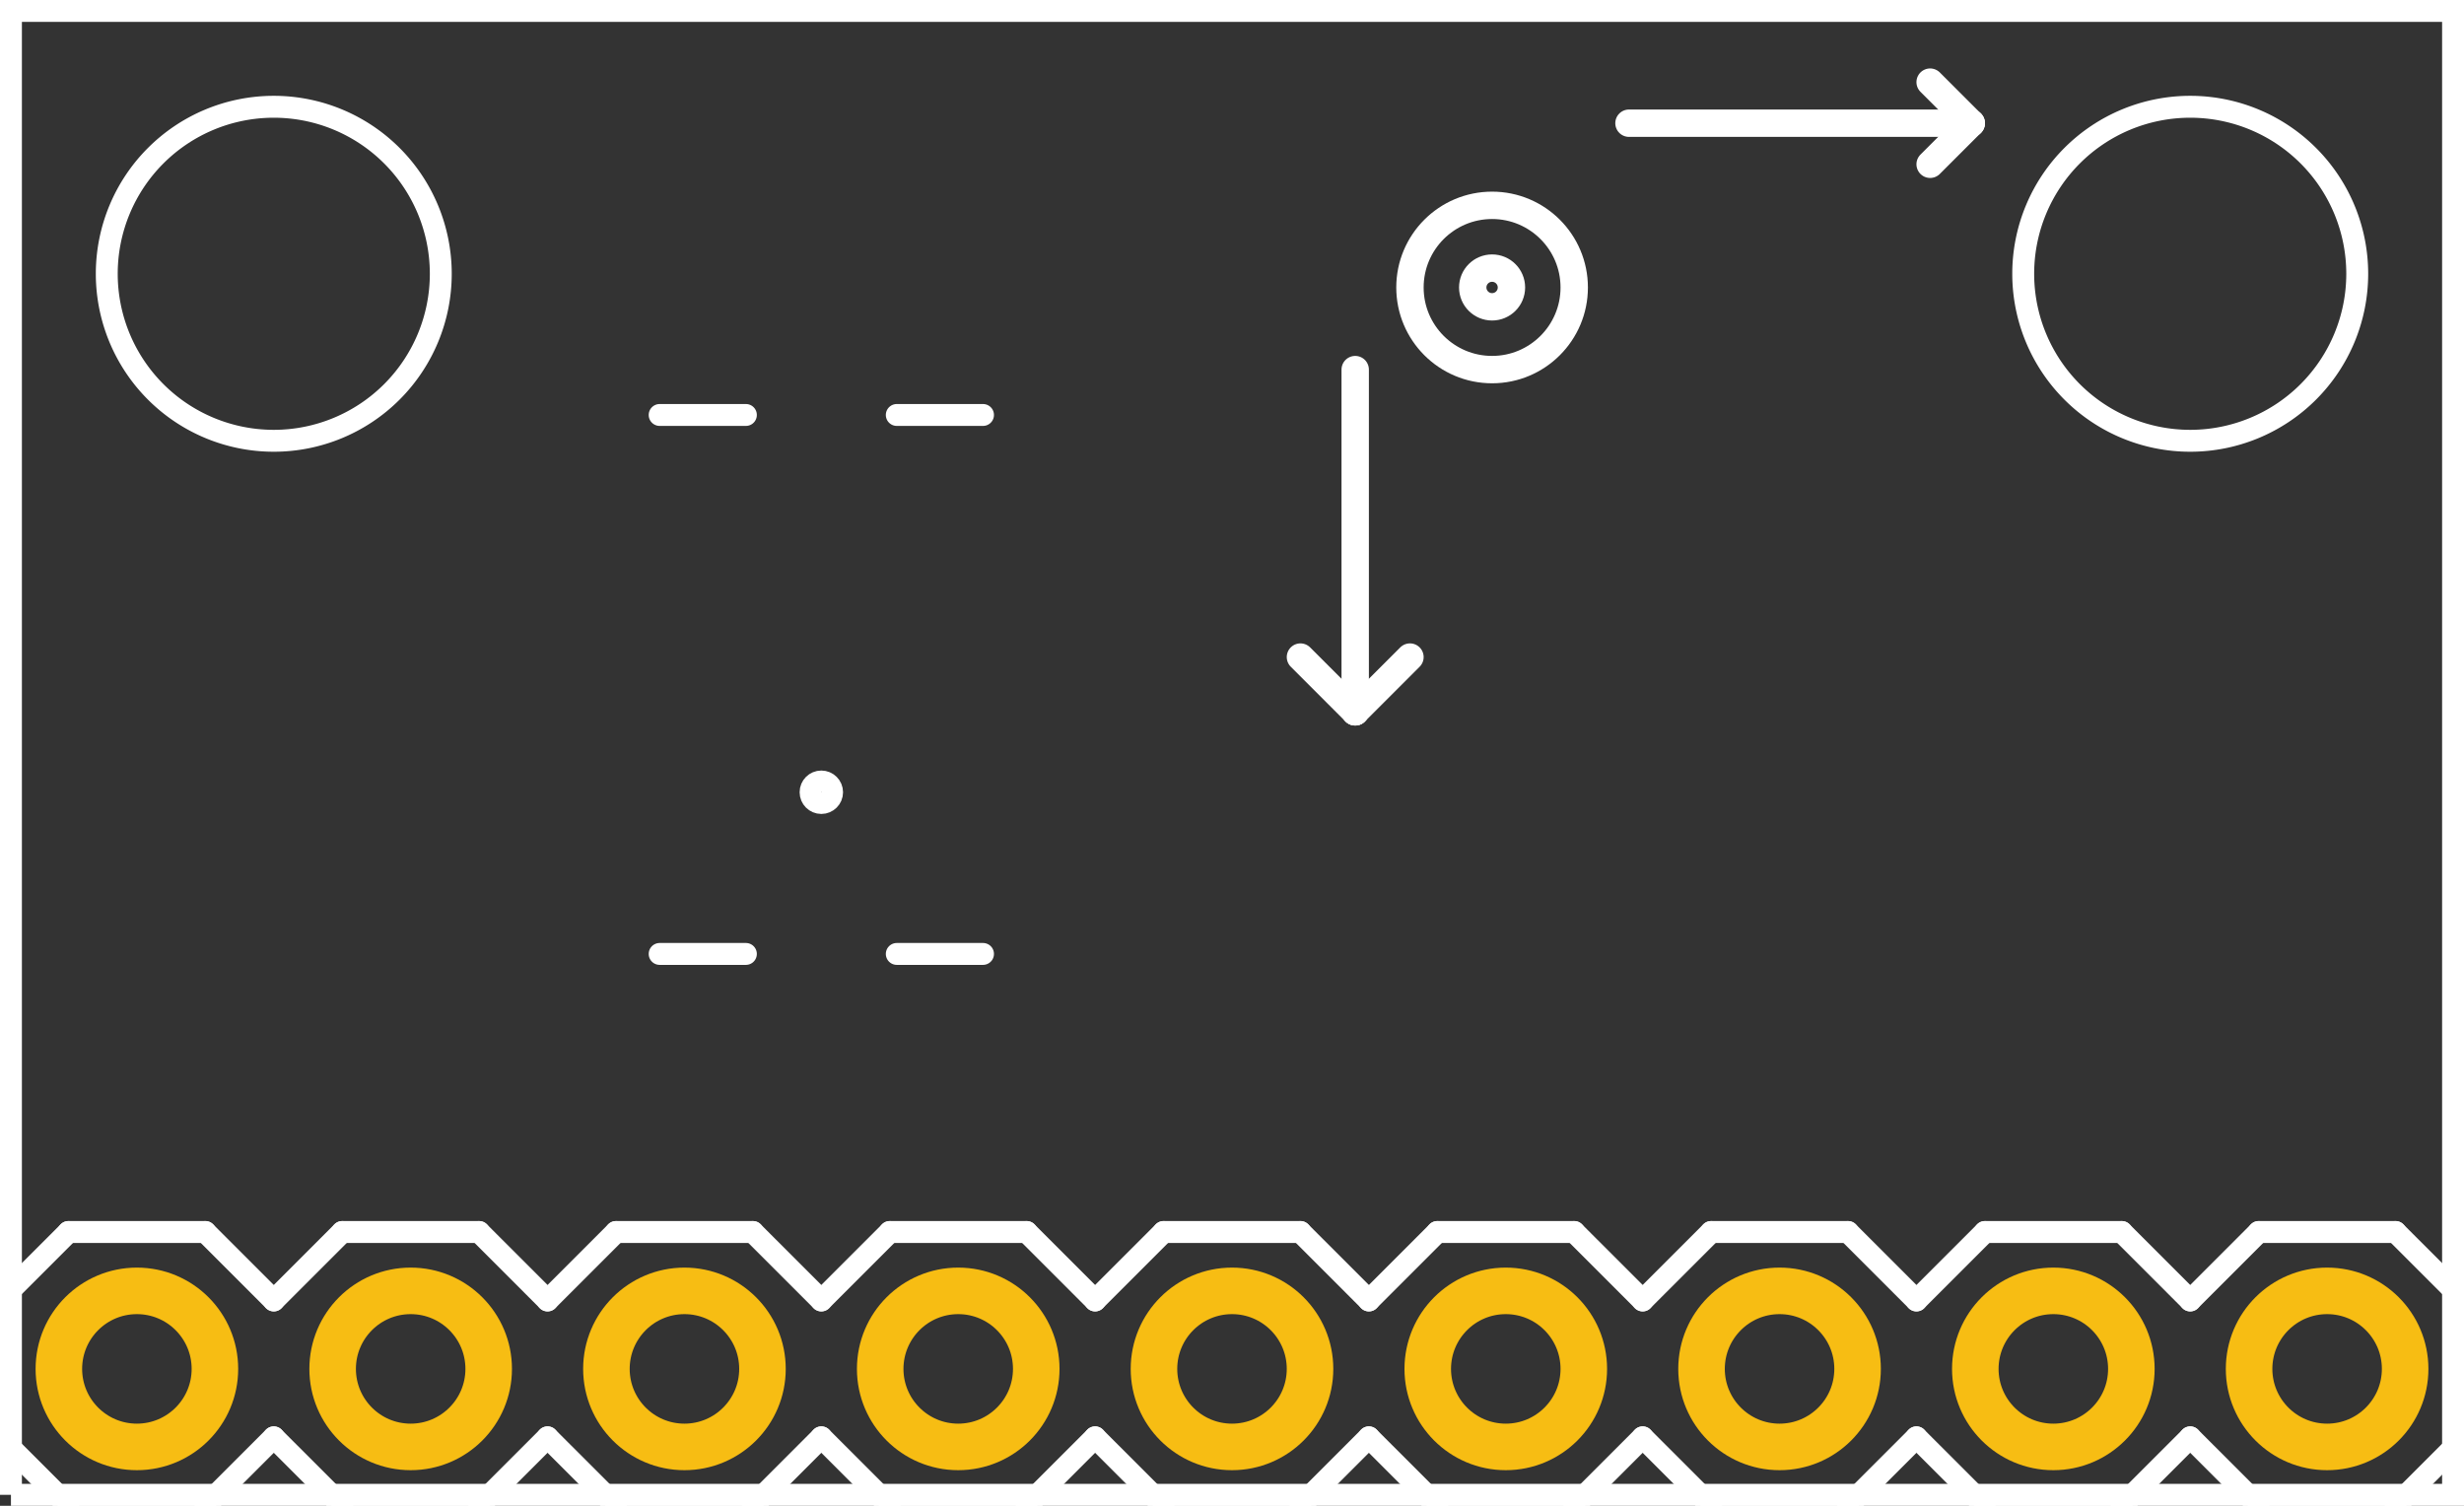 <?xml version='1.0' encoding='UTF-8' standalone='no'?>
<!-- Created with Fritzing (http://www.fritzing.org/) -->
<svg xmlns="http://www.w3.org/2000/svg"  width="0.9in" x="0in" version="1.2" y="0in" height="0.55in" viewBox="0 0 64.8 39.6" baseProfile="tiny">
 <rect x="0" y="0" width="64.8" height="39.6" fill="#333333" stroke="none"/>
 <desc >Fritzing footprint generated by brd2svg</desc>
 <g  id="silkscreen">
  <path  fill="none" stroke="white" stroke-width="0.576" d="M0.288,39.312L64.512,39.312L64.512,0.288L0.288,0.288L0.288,39.312M2.808,7.2a4.392,4.392,0,1,1,8.784,0,4.392,4.392,0,1,1,-8.784,0zM53.208,7.2a4.392,4.392,0,1,1,8.784,0,4.392,4.392,0,1,1,-8.784,0z"/>
  <line  stroke="white" stroke-linecap="round" y1="18.72" x1="35.64" y2="17.28" stroke-width="0.72" x2="37.08"/>
  <line  stroke="white" stroke-linecap="round" y1="18.72" x1="35.64" y2="17.28" stroke-width="0.72" x2="34.2"/>
  <line  stroke="white" stroke-linecap="round" y1="3.24" x1="42.84" y2="3.24" stroke-width="0.72" x2="51.84"/>
  <line  stroke="white" stroke-linecap="round" y1="3.24" x1="51.84" y2="2.16" stroke-width="0.72" x2="50.76"/>
  <line  stroke="white" stroke-linecap="round" y1="3.24" x1="51.84" y2="4.32" stroke-width="0.72" x2="50.76"/>
  <line  stroke="white" stroke-linecap="round" y1="18.72" x1="35.64" y2="9.72" stroke-width="0.72" x2="35.64"/>
  <circle  fill="none" cx="39.24" cy="7.56" stroke="white" r="0.509" stroke-width="0.72"/>
  <circle  fill="none" cx="39.24" cy="7.56" stroke="white" r="2.16" stroke-width="0.72"/>
  <g >
   <title >element:JP1</title>
   <g >
    <title >package:1X09</title>
    <line  stroke="white" stroke-linecap="round" y1="32.4" x1="45" y2="32.4" stroke-width="0.576" x2="48.6"/>
    <line  stroke="white" stroke-linecap="round" y1="32.4" x1="48.6" y2="34.2" stroke-width="0.576" x2="50.4"/>
    <line  stroke="white" stroke-linecap="round" y1="37.8" x1="50.4" y2="39.6" stroke-width="0.576" x2="48.6"/>
    <line  stroke="white" stroke-linecap="round" y1="34.2" x1="36" y2="32.4" stroke-width="0.576" x2="37.8"/>
    <line  stroke="white" stroke-linecap="round" y1="32.4" x1="37.8" y2="32.4" stroke-width="0.576" x2="41.4"/>
    <line  stroke="white" stroke-linecap="round" y1="32.4" x1="41.4" y2="34.2" stroke-width="0.576" x2="43.2"/>
    <line  stroke="white" stroke-linecap="round" y1="37.8" x1="43.2" y2="39.6" stroke-width="0.576" x2="41.4"/>
    <line  stroke="white" stroke-linecap="round" y1="39.6" x1="41.4" y2="39.6" stroke-width="0.576" x2="37.8"/>
    <line  stroke="white" stroke-linecap="round" y1="39.6" x1="37.8" y2="37.8" stroke-width="0.576" x2="36"/>
    <line  stroke="white" stroke-linecap="round" y1="32.4" x1="45" y2="34.2" stroke-width="0.576" x2="43.2"/>
    <line  stroke="white" stroke-linecap="round" y1="37.8" x1="43.2" y2="39.6" stroke-width="0.576" x2="45"/>
    <line  stroke="white" stroke-linecap="round" y1="39.6" x1="48.6" y2="39.6" stroke-width="0.576" x2="45"/>
    <line  stroke="white" stroke-linecap="round" y1="32.4" x1="23.4" y2="32.4" stroke-width="0.576" x2="27"/>
    <line  stroke="white" stroke-linecap="round" y1="32.4" x1="27" y2="34.2" stroke-width="0.576" x2="28.8"/>
    <line  stroke="white" stroke-linecap="round" y1="37.8" x1="28.8" y2="39.6" stroke-width="0.576" x2="27"/>
    <line  stroke="white" stroke-linecap="round" y1="34.2" x1="28.8" y2="32.4" stroke-width="0.576" x2="30.6"/>
    <line  stroke="white" stroke-linecap="round" y1="32.4" x1="30.6" y2="32.4" stroke-width="0.576" x2="34.2"/>
    <line  stroke="white" stroke-linecap="round" y1="32.4" x1="34.2" y2="34.2" stroke-width="0.576" x2="36"/>
    <line  stroke="white" stroke-linecap="round" y1="37.8" x1="36" y2="39.6" stroke-width="0.576" x2="34.2"/>
    <line  stroke="white" stroke-linecap="round" y1="39.6" x1="34.2" y2="39.6" stroke-width="0.576" x2="30.6"/>
    <line  stroke="white" stroke-linecap="round" y1="39.6" x1="30.6" y2="37.8" stroke-width="0.576" x2="28.8"/>
    <line  stroke="white" stroke-linecap="round" y1="34.2" x1="14.4" y2="32.4" stroke-width="0.576" x2="16.2"/>
    <line  stroke="white" stroke-linecap="round" y1="32.4" x1="16.2" y2="32.4" stroke-width="0.576" x2="19.8"/>
    <line  stroke="white" stroke-linecap="round" y1="32.4" x1="19.8" y2="34.2" stroke-width="0.576" x2="21.6"/>
    <line  stroke="white" stroke-linecap="round" y1="37.8" x1="21.6" y2="39.6" stroke-width="0.576" x2="19.8"/>
    <line  stroke="white" stroke-linecap="round" y1="39.6" x1="19.8" y2="39.6" stroke-width="0.576" x2="16.2"/>
    <line  stroke="white" stroke-linecap="round" y1="39.6" x1="16.2" y2="37.8" stroke-width="0.576" x2="14.4"/>
    <line  stroke="white" stroke-linecap="round" y1="32.4" x1="23.4" y2="34.2" stroke-width="0.576" x2="21.6"/>
    <line  stroke="white" stroke-linecap="round" y1="37.8" x1="21.6" y2="39.6" stroke-width="0.576" x2="23.4"/>
    <line  stroke="white" stroke-linecap="round" y1="39.6" x1="27" y2="39.6" stroke-width="0.576" x2="23.4"/>
    <line  stroke="white" stroke-linecap="round" y1="32.4" x1="1.8" y2="32.4" stroke-width="0.576" x2="5.4"/>
    <line  stroke="white" stroke-linecap="round" y1="32.4" x1="5.4" y2="34.2" stroke-width="0.576" x2="7.2"/>
    <line  stroke="white" stroke-linecap="round" y1="37.8" x1="7.2" y2="39.6" stroke-width="0.576" x2="5.4"/>
    <line  stroke="white" stroke-linecap="round" y1="34.2" x1="7.2" y2="32.4" stroke-width="0.576" x2="9"/>
    <line  stroke="white" stroke-linecap="round" y1="32.4" x1="9" y2="32.4" stroke-width="0.576" x2="12.6"/>
    <line  stroke="white" stroke-linecap="round" y1="32.4" x1="12.6" y2="34.2" stroke-width="0.576" x2="14.4"/>
    <line  stroke="white" stroke-linecap="round" y1="37.8" x1="14.4" y2="39.6" stroke-width="0.576" x2="12.6"/>
    <line  stroke="white" stroke-linecap="round" y1="39.6" x1="12.6" y2="39.6" stroke-width="0.576" x2="9"/>
    <line  stroke="white" stroke-linecap="round" y1="39.6" x1="9" y2="37.8" stroke-width="0.576" x2="7.2"/>
    <line  stroke="white" stroke-linecap="round" y1="34.2" x1="0" y2="37.8" stroke-width="0.576" x2="0"/>
    <line  stroke="white" stroke-linecap="round" y1="32.4" x1="1.8" y2="34.2" stroke-width="0.576" x2="0"/>
    <line  stroke="white" stroke-linecap="round" y1="37.8" x1="0" y2="39.6" stroke-width="0.576" x2="1.8"/>
    <line  stroke="white" stroke-linecap="round" y1="39.6" x1="5.4" y2="39.6" stroke-width="0.576" x2="1.8"/>
    <line  stroke="white" stroke-linecap="round" y1="32.4" x1="52.2" y2="32.4" stroke-width="0.576" x2="55.8"/>
    <line  stroke="white" stroke-linecap="round" y1="32.4" x1="55.8" y2="34.2" stroke-width="0.576" x2="57.6"/>
    <line  stroke="white" stroke-linecap="round" y1="37.8" x1="57.6" y2="39.6" stroke-width="0.576" x2="55.8"/>
    <line  stroke="white" stroke-linecap="round" y1="32.4" x1="52.2" y2="34.2" stroke-width="0.576" x2="50.4"/>
    <line  stroke="white" stroke-linecap="round" y1="37.8" x1="50.4" y2="39.6" stroke-width="0.576" x2="52.2"/>
    <line  stroke="white" stroke-linecap="round" y1="39.6" x1="55.8" y2="39.6" stroke-width="0.576" x2="52.2"/>
    <line  stroke="white" stroke-linecap="round" y1="32.4" x1="59.4" y2="32.4" stroke-width="0.576" x2="63"/>
    <line  stroke="white" stroke-linecap="round" y1="32.4" x1="63" y2="34.2" stroke-width="0.576" x2="64.8"/>
    <line  stroke="white" stroke-linecap="round" y1="37.8" x1="64.8" y2="39.6" stroke-width="0.576" x2="63"/>
    <line  stroke="white" stroke-linecap="round" y1="32.4" x1="59.4" y2="34.2" stroke-width="0.576" x2="57.6"/>
    <line  stroke="white" stroke-linecap="round" y1="37.8" x1="57.6" y2="39.6" stroke-width="0.576" x2="59.4"/>
    <line  stroke="white" stroke-linecap="round" y1="39.6" x1="63" y2="39.6" stroke-width="0.576" x2="59.4"/>
    <line  stroke="white" stroke-linecap="round" y1="34.2" x1="64.8" y2="37.8" stroke-width="0.576" x2="64.8"/>
   </g>
  </g>
  <g >
   <title >element:JP2</title>
   <g >
    <title >package:STAND-OFF</title>
   </g>
  </g>
  <g >
   <title >element:JP3</title>
   <g >
    <title >package:STAND-OFF</title>
   </g>
  </g>
  <g >
   <title >element:U$1</title>
   <g >
    <title >package:LGA14</title>
    <line  stroke="white" stroke-linecap="round" y1="25.087" x1="25.852" y2="25.087" stroke-width="0.576" x2="23.584"/>
    <line  stroke="white" stroke-linecap="round" y1="25.087" x1="19.616" y2="25.087" stroke-width="0.576" x2="17.348"/>
    <line  stroke="white" stroke-linecap="round" y1="10.913" x1="17.348" y2="10.913" stroke-width="0.576" x2="19.616"/>
    <line  stroke="white" stroke-linecap="round" y1="10.913" x1="23.584" y2="10.913" stroke-width="0.576" x2="25.852"/>
    <circle  fill="none" cx="21.6" cy="20.835" stroke="white" r="0.283" stroke-width="0.576"/>
   </g>
  </g>
 </g>
 <g  id="copper1">
  <g  id="copper0">
   <circle  fill="none" cx="61.2" cy="36" connectorname="VDD" stroke="#F7BD13" r="2.052" id="connector16pad" stroke-width="1.224"/>
   <circle  fill="none" cx="3.6" cy="36" connectorname="STP" stroke="#F7BD13" r="2.052" id="connector8pad" stroke-width="1.224"/>
   <circle  fill="none" cx="10.8" cy="36" connectorname="GSEL" stroke="#F7BD13" r="2.052" id="connector9pad" stroke-width="1.224"/>
   <circle  fill="none" cx="18" cy="36" connectorname="0GD" stroke="#F7BD13" r="2.052" id="connector10pad" stroke-width="1.224"/>
   <circle  fill="none" cx="25.2" cy="36" connectorname="SLEEP" stroke="#F7BD13" r="2.052" id="connector11pad" stroke-width="1.224"/>
   <circle  fill="none" cx="32.4" cy="36" connectorname="XOUT" stroke="#F7BD13" r="2.052" id="connector12pad" stroke-width="1.224"/>
   <circle  fill="none" cx="39.6" cy="36" connectorname="YOUT" stroke="#F7BD13" r="2.052" id="connector13pad" stroke-width="1.224"/>
   <circle  fill="none" cx="46.8" cy="36" connectorname="ZOUT" stroke="#F7BD13" r="2.052" id="connector14pad" stroke-width="1.224"/>
   <circle  fill="none" cx="54" cy="36" connectorname="GND" stroke="#F7BD13" r="2.052" id="connector15pad" stroke-width="1.224"/>
  </g>
 </g>
</svg>
